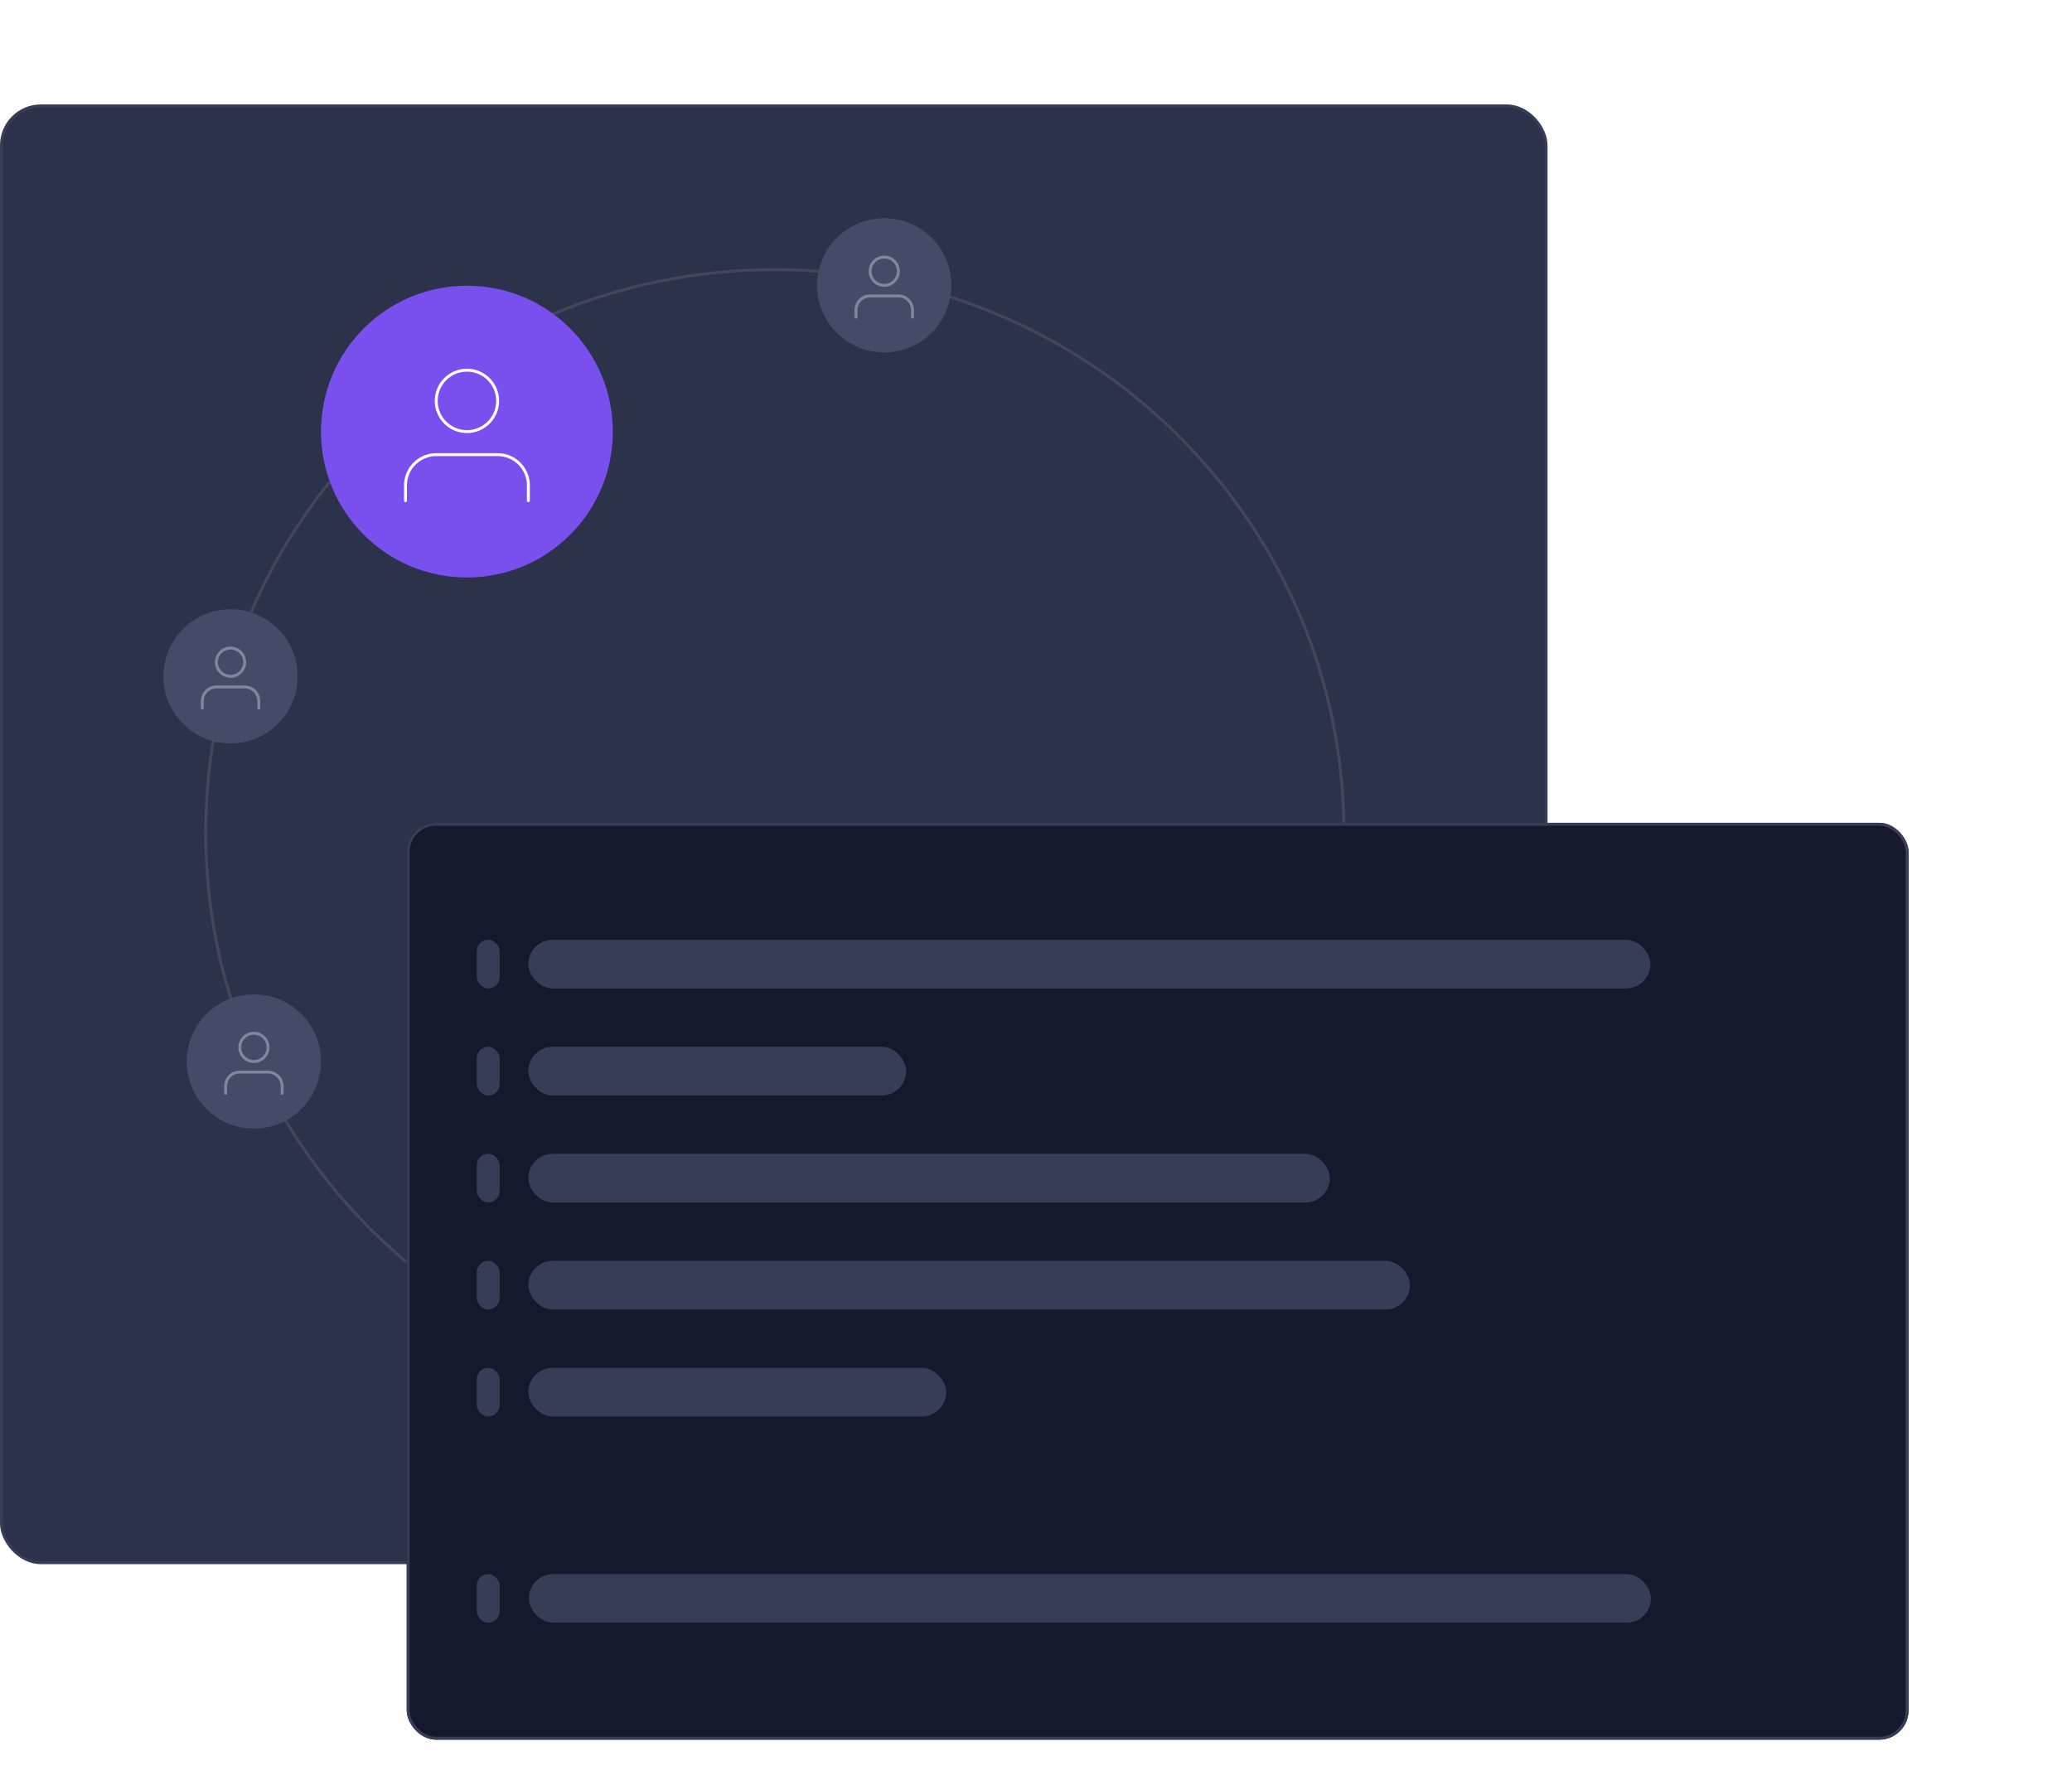 
<svg width="710" height="610" viewBox="0 0 710 610" fill="none" xmlns="http://www.w3.org/2000/svg">
    <rect x="0.5" y="36.289" width="529.284" height="499.268" rx="13.5" fill="#2C3249"/>
    <path opacity="0.1" d="M460.5 285.415C460.5 392.001 373.2 478.415 265.5 478.415C157.8 478.415 70.5 392.001 70.5 285.415C70.5 178.829 157.8 92.415 265.5 92.415C373.2 92.415 460.5 178.829 460.5 285.415Z" stroke="white"/>
    <g filter="url(#filter0_d_228_3959)">
        <circle cx="160" cy="127.915" r="50" fill="#7950ED"/>
        <path d="M181.053 151.599V146.336C181.053 143.544 179.944 140.867 177.97 138.893C175.995 136.919 173.318 135.81 170.526 135.81H149.474C146.682 135.81 144.005 136.919 142.03 138.893C140.056 140.867 138.947 143.544 138.947 146.336V151.599" stroke="white" stroke-linecap="round" stroke-linejoin="round"/>
        <path d="M160 127.915C165.814 127.915 170.526 123.202 170.526 117.389C170.526 111.575 165.814 106.863 160 106.863C154.186 106.863 149.474 111.575 149.474 117.389C149.474 123.202 154.186 127.915 160 127.915Z" stroke="white" stroke-linecap="round" stroke-linejoin="round"/>
    </g>
    <circle cx="87" cy="363.789" r="23" fill="#444B66"/>
    <path d="M96.684 374.684V372.263C96.684 370.979 96.174 369.747 95.266 368.839C94.358 367.931 93.126 367.421 91.842 367.421H82.158C80.874 367.421 79.642 367.931 78.734 368.839C77.826 369.747 77.316 370.979 77.316 372.263V374.684" stroke="#80869D" stroke-linecap="round" stroke-linejoin="round"/>
    <path d="M87 363.789C89.674 363.789 91.842 361.621 91.842 358.947C91.842 356.273 89.674 354.105 87 354.105C84.326 354.105 82.158 356.273 82.158 358.947C82.158 361.621 84.326 363.789 87 363.789Z" stroke="#80869D" stroke-linecap="round" stroke-linejoin="round"/>
    <circle cx="79" cy="231.789" r="23" fill="#444B66"/>
    <path d="M88.684 242.684V240.263C88.684 238.979 88.174 237.747 87.266 236.839C86.358 235.931 85.126 235.421 83.842 235.421H74.158C72.874 235.421 71.642 235.931 70.734 236.839C69.826 237.747 69.316 238.979 69.316 240.263V242.684" stroke="#80869D" stroke-linecap="round" stroke-linejoin="round"/>
    <path d="M79 231.789C81.674 231.789 83.842 229.621 83.842 226.947C83.842 224.273 81.674 222.105 79 222.105C76.326 222.105 74.158 224.273 74.158 226.947C74.158 229.621 76.326 231.789 79 231.789Z" stroke="#80869D" stroke-linecap="round" stroke-linejoin="round"/>
    <circle cx="303" cy="97.789" r="23" fill="#444B66"/>
    <path d="M312.684 108.684V106.263C312.684 104.979 312.174 103.747 311.266 102.839C310.358 101.931 309.126 101.421 307.842 101.421H298.158C296.874 101.421 295.642 101.931 294.734 102.839C293.826 103.747 293.316 104.979 293.316 106.263V108.684" stroke="#80869D" stroke-linecap="round" stroke-linejoin="round"/>
    <path d="M303 97.789C305.674 97.789 307.842 95.621 307.842 92.947C307.842 90.273 305.674 88.105 303 88.105C300.326 88.105 298.158 90.273 298.158 92.947C298.158 95.621 300.326 97.789 303 97.789Z" stroke="#80869D" stroke-linecap="round" stroke-linejoin="round"/>
    <rect x="0.5" y="36.289" width="529.284" height="499.268" rx="13.5" stroke="#373D57"/>
    <g filter="url(#filter1_d_228_3959)">
        <rect x="195.373" y="259.993" width="514.627" height="314.218" rx="10.069" fill="#15192C"/>
        <rect x="237.029" y="300.077" width="384.504" height="16.675" rx="8.337" fill="#373D57"/>
        <rect x="219.373" y="300.077" width="7.847" height="16.675" rx="3.924" fill="#373D57"/>
        <rect x="237.029" y="336.752" width="129.476" height="16.675" rx="8.337" fill="#373D57"/>
        <rect x="219.373" y="336.752" width="7.847" height="16.675" rx="3.924" fill="#373D57"/>
        <rect x="237.029" y="373.427" width="274.646" height="16.675" rx="8.337" fill="#373D57"/>
        <rect x="219.373" y="373.427" width="7.847" height="16.675" rx="3.924" fill="#373D57"/>
        <rect x="237.029" y="410.102" width="302.11" height="16.675" rx="8.337" fill="#373D57"/>
        <rect x="219.373" y="410.102" width="7.847" height="16.675" rx="3.924" fill="#373D57"/>
        <rect x="237.029" y="446.777" width="143.208" height="16.675" rx="8.337" fill="#373D57"/>
        <rect x="219.373" y="446.777" width="7.847" height="16.675" rx="3.924" fill="#373D57"/>
        <rect x="219.373" y="517.452" width="7.847" height="16.675" rx="3.924" fill="#373D57"/>
        <rect x="237.22" y="517.452" width="384.504" height="16.675" rx="8.337" fill="#373D57"/>
        <rect x="195.873" y="260.493" width="513.627" height="313.218" rx="9.569" stroke="#373D57"/>
    </g>
    <defs>
        <filter id="filter0_d_228_3959" x="90" y="77.915" width="140" height="140" filterUnits="userSpaceOnUse" color-interpolation-filters="sRGB">
            <feFlood flood-opacity="0" result="BackgroundImageFix"/>
            <feColorMatrix in="SourceAlpha" type="matrix" values="0 0 0 0 0 0 0 0 0 0 0 0 0 0 0 0 0 0 127 0" result="hardAlpha"/>
            <feOffset dy="20"/>
            <feGaussianBlur stdDeviation="10"/>
            <feComposite in2="hardAlpha" operator="out"/>
            <feColorMatrix type="matrix" values="0 0 0 0 0 0 0 0 0 0 0 0 0 0 0 0 0 0 0.15 0"/>
            <feBlend mode="normal" in2="BackgroundImageFix" result="effect1_dropShadow_228_3959"/>
            <feBlend mode="normal" in="SourceGraphic" in2="effect1_dropShadow_228_3959" result="shape"/>
        </filter>
        <filter id="filter1_d_228_3959" x="133.988" y="259.993" width="576.012" height="341.603" filterUnits="userSpaceOnUse" color-interpolation-filters="sRGB">
            <feFlood flood-opacity="0" result="BackgroundImageFix"/>
            <feColorMatrix in="SourceAlpha" type="matrix" values="0 0 0 0 0 0 0 0 0 0 0 0 0 0 0 0 0 0 127 0" result="hardAlpha"/>
            <feMorphology radius="34.615" operator="erode" in="SourceAlpha" result="effect1_dropShadow_228_3959"/>
            <feOffset dx="-56" dy="22"/>
            <feGaussianBlur stdDeviation="20"/>
            <feComposite in2="hardAlpha" operator="out"/>
            <feColorMatrix type="matrix" values="0 0 0 0 0.082 0 0 0 0 0.098 0 0 0 0 0.173 0 0 0 0.4 0"/>
            <feBlend mode="normal" in2="BackgroundImageFix" result="effect1_dropShadow_228_3959"/>
            <feBlend mode="normal" in="SourceGraphic" in2="effect1_dropShadow_228_3959" result="shape"/>
        </filter>
    </defs>
</svg>